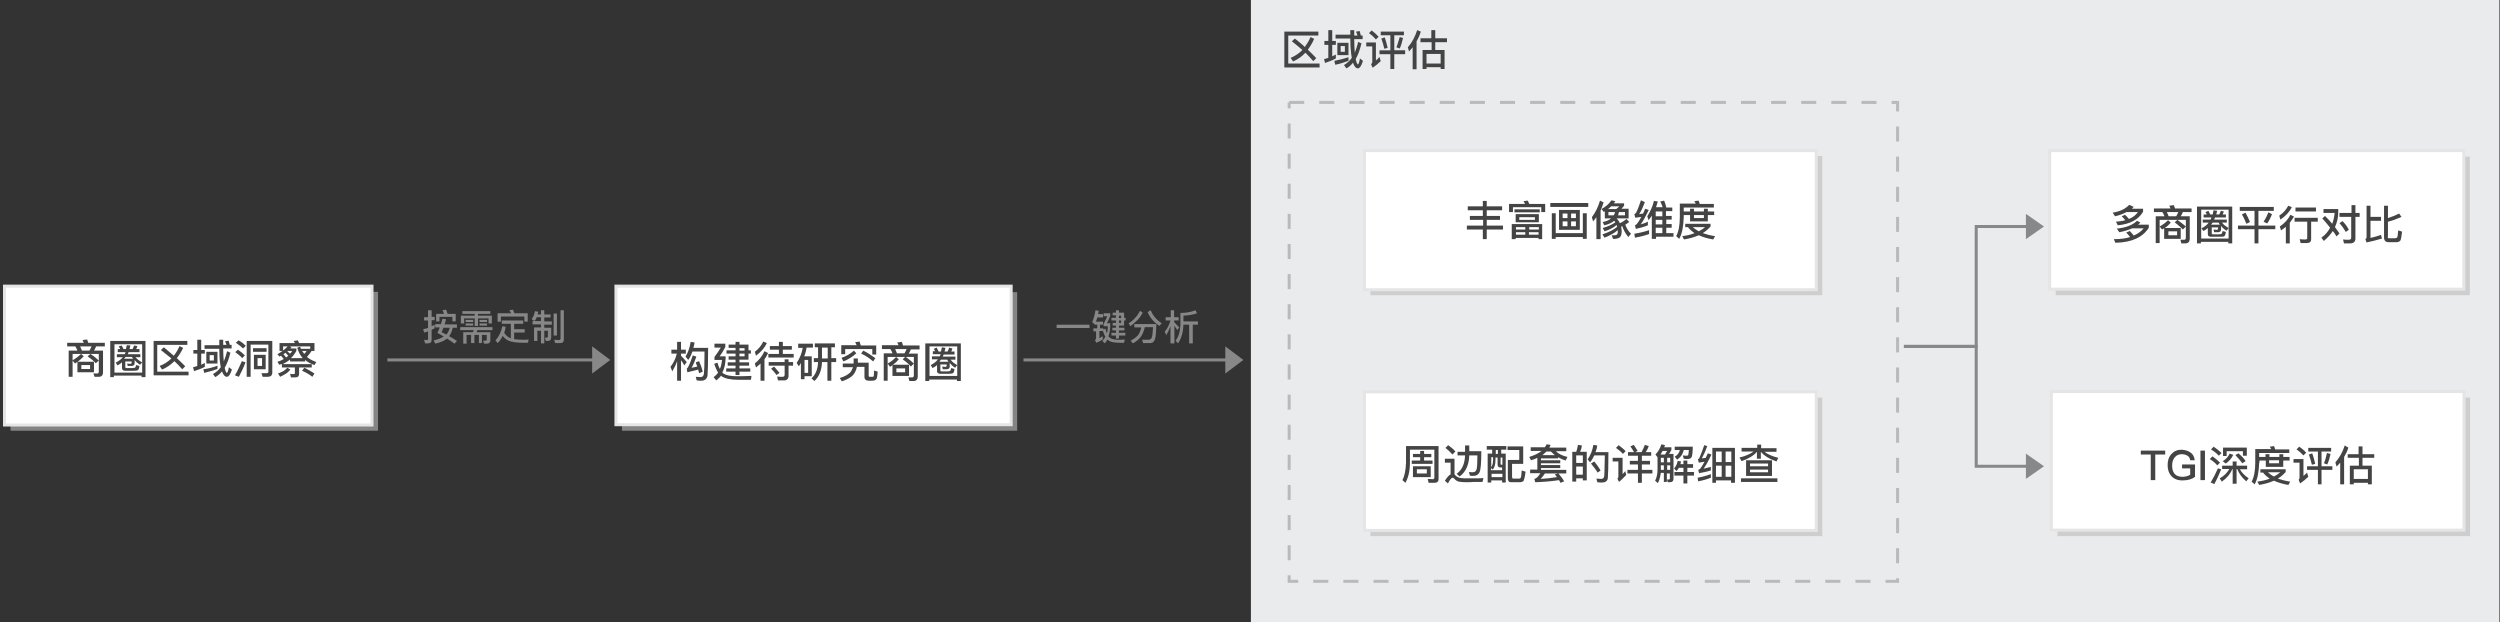 <?xml version="1.0" encoding="utf-8"?>
<!-- Generator: Adobe Illustrator 22.1.0, SVG Export Plug-In . SVG Version: 6.00 Build 0)  -->
<svg version="1.1" id="svgwrapper_svg" xmlns="http://www.w3.org/2000/svg" xmlns:xlink="http://www.w3.org/1999/xlink" x="0px"
	 y="0px" viewBox="0 0 830 206.6" style="enable-background:new 0 0 830 206.6;" xml:space="preserve">
<rect x="0" y="0" width="830" height="206.6" fill="#333333" stroke="none"/>
<style type="text/css">
	.st0{fill:#EAEBEC;}
	.st1{fill:#444444;}
	.st2{display:none;fill:none;stroke:#999999;}
	.st3{fill:none;stroke:#BABABA;stroke-dasharray:5;}
	.st4{fill:none;stroke:#888888;}
	.st5{fill:#888888;}
	.st6{fill:none;stroke:#FF0000;stroke-width:15;stroke-opacity:0;}
	.st7{opacity:0.6;fill:#BBBBBB;enable-background:new    ;}
	.st8{fill:#FFFFFF;stroke:#E5E5E5;}
	.st9{enable-background:new    ;}
	.st10{fill:#878787;}
	.st11{fill:#CEE3FF;fill-opacity:0;}
</style>
<rect x="415.3" y="-0.2" class="st0" width="414.5" height="206.8"/>
<g>
	<path class="st1" d="M437.7,10.5v1.3h-10v9.3h10.4v1.3h-11.7V10.5H437.7z M433.2,15.6c0.7-1,1.4-2.1,1.9-3.3l1.2,0.6
		c-0.6,1.4-1.3,2.5-2.1,3.6c1,0.9,1.9,1.9,2.8,2.8l-1,1c-0.8-0.9-1.6-1.8-2.6-2.8c-1.2,1.3-2.5,2.2-4.1,2.9l-0.8-1.2
		c1.5-0.6,2.8-1.5,3.9-2.6c-1.1-1-2.3-1.9-3.5-2.9l1-0.9C431,13.7,432.2,14.6,433.2,15.6z"/>
	<path class="st1" d="M441,13.6V10h1.3v3.6h1.2v1.3h-1.2v3.8c0.4-0.2,0.8-0.4,1.2-0.6v1.3c-1.1,0.6-2.3,1.1-3.6,1.5l-0.3-1.3
		c0.5-0.1,0.9-0.2,1.4-0.4v-4.3h-1.3v-1.3H441z M447.7,20.2c-1.4,0.5-2.8,1-4.4,1.3l-0.3-1.3c1.6-0.3,3.2-0.7,4.7-1.2V20.2z
		 M448.3,11.8c0-0.6,0-1.2,0-1.8h1.3c0,0.6,0,1.2,0,1.8h1.1c-0.2-0.5-0.3-0.9-0.5-1.3l1.2-0.2c0.1,0.4,0.3,0.9,0.4,1.5h0.6V13h-2.8
		c0,1.8,0.1,3.3,0.2,4.5c0.4-1.1,0.8-2.2,1.1-3.6l1.1,0.5c-0.5,2.1-1.1,3.8-1.9,5.2c0.2,1.1,0.5,1.7,0.7,1.8c0.2,0,0.5-0.7,0.7-2
		l1,0.8c-0.5,1.7-1.1,2.5-1.7,2.5c-0.5,0-0.9-0.4-1.3-1.1c-0.1-0.2-0.2-0.5-0.3-0.8c-0.6,0.8-1.4,1.5-2.2,1.9l-0.8-1.1
		c1-0.6,1.9-1.4,2.6-2.4c-0.1-0.4-0.1-0.8-0.2-1.2c-0.2-1.4-0.3-3.1-0.3-5.2h-4.9v-1.3H448.3z M447.7,14.2v4.1H444v-4.1H447.7z
		 M446.5,15.3h-1.4v1.9h1.4V15.3z"/>
	<path class="st1" d="M456.8,14.2v5.9c0.4-0.4,0.8-0.7,1.2-1.2l0.4,1.4c-0.8,0.8-1.8,1.6-2.7,2.2l-0.5-1.2c0.2-0.2,0.4-0.4,0.4-0.7
		v-5.2h-2v-1.3H456.8z M457.7,12.2l-0.9,0.9c-0.6-0.7-1.3-1.4-2.3-2.1l0.9-0.9C456.3,10.8,457.1,11.5,457.7,12.2z M466.1,10.5v1.2
		h-3.2v5h3.6V18h-3.6v4.9h-1.3V18H458v-1.3h3.6v-5h-3.2v-1.2H466.1z M460.7,15.9l-1.1,0.3c-0.3-1.2-0.6-2.4-1-3.4l1.1-0.4
		C460.1,13.4,460.4,14.6,460.7,15.9z M465.8,12.6c-0.3,1.3-0.6,2.5-1.1,3.5l-1.1-0.4c0.4-0.9,0.7-2.1,1.1-3.4L465.8,12.6z"/>
	<path class="st1" d="M471.7,10.5c-0.3,1.1-0.8,2.2-1.4,3.2v9.3H469v-7.3c-0.4,0.5-0.8,0.9-1.2,1.4l-0.4-1.4
		c1.4-1.6,2.4-3.5,3.1-5.7L471.7,10.5z M475.2,12.7V10h1.3v2.7h3.9v1.3h-3.9v2.6h3.1v6.3h-1.3v-0.6h-4.7v0.6h-1.3v-6.3h3v-2.6h-3.7
		v-1.3H475.2z M478.3,21.1v-3.2h-4.7v3.2H478.3z"/>
</g>
<path class="st2" d="M430,295L430,295"/>
<g id="bottomgroup" transform="translate(0,0)">
	<g id="DashRectGroup39" transform="translate(461.5,221)">
		<path class="st3" d="M-33.5-187h202v159h-202V-187"/>
	</g>
</g>
<g id="Link43" transform="translate(0,0)">
	<path class="st4" d="M632.1,115h24V75.2h21"/>
	<g transform="translate(0.5, 0)">
		<polygon class="st5" points="672.1,79.4 678.1,75.2 672.1,71 		"/>
	</g>
	<path class="st6" d="M632.1,115h24"/>
	<path class="st6" d="M656.1,115V75.2"/>
	<path class="st6" d="M656.1,75.2h21"/>
</g>
<g id="Link43_1_" transform="translate(0,0)">
	<path class="st4" d="M677.1,154.8h-21V115h-24"/>
	<g transform="translate(0.5, 0)">
		<polygon class="st5" points="672.1,159 678.1,154.8 672.1,150.6 		"/>
	</g>
	<path class="st6" d="M656.1,115h-24"/>
	<path class="st6" d="M656.1,154.8V115"/>
	<path class="st6" d="M677.1,154.8h-21"/>
</g>
<g id="Link45" transform="translate(0,0)">
	<path class="st4" d="M128.6,119.5h72.5"/>
	<g transform="translate(0.5, 0)">
		<polygon class="st5" points="196.1,124 202.1,119.5 196.1,115 		"/>
	</g>
	<path class="st6" d="M124.6,119.5"/>
	<path class="st6" d="M201,119.5"/>
</g>
<g id="Link45_1_" transform="translate(0,0)">
	<path class="st4" d="M339.8,119.5h71.5"/>
	<g transform="translate(0.5, 0)">
		<polygon class="st5" points="406.3,124 412.3,119.5 406.3,115 		"/>
	</g>
	<path class="st6" d="M339.8,119.5"/>
	<path class="st6" d="M339.7,119.5h71.5"/>
</g>
<g id="RectEndPoint3" transform="translate(13.002,277)">
	<g>
		<rect x="-9.5" y="-180.1" class="st7" width="122" height="46.1"/>
		<rect x="-11.5" y="-182" class="st8" width="122" height="46.1"/>
	</g>
	<g class="st9">
		<path class="st1" d="M11.9-156.3l-0.8-1v5.4H9.8v-8.7h2.9c-0.2-0.5-0.4-1-0.7-1.4H9.3v-1.2h5.5c-0.1-0.3-0.3-0.6-0.4-0.9l1.5-0.2
			c0.1,0.3,0.3,0.7,0.4,1.1h5.5v1.2h-2.9c-0.2,0.5-0.4,1-0.7,1.4h3v7.2c0,1-0.5,1.5-1.4,1.5h-1.4L18-153l1.3,0
			c0.3,0,0.5-0.2,0.5-0.7v-5.8h-8.7v2.1c1.1-0.6,2-1.3,2.8-2.1l0.9,0.8c-0.6,0.6-1.2,1.2-2,1.8h5.4v3.5h-5.5v-3.5
			C12.5-156.7,12.2-156.5,11.9-156.3z M16.7-160.6c0.3-0.5,0.5-0.9,0.7-1.4h-3.8c0.2,0.4,0.4,0.9,0.6,1.4H16.7z M16.9-155.8H14v1.3
			h2.9V-155.8z M19.8-157.3l-1,0.9c-0.6-0.7-1.6-1.5-2.7-2.3l0.9-0.8C18.1-158.8,19.1-158,19.8-157.3z"/>
		<path class="st1" d="M24.9-151.8h-1.3v-12h11.7v12h-1.3v-0.5h-9.2V-151.8z M26.9-161.1c-0.1-0.3-0.3-0.6-0.5-0.9l1-0.3
			c0.2,0.3,0.4,0.8,0.6,1.2h0.8c0.1-0.4,0.2-0.9,0.3-1.3l1.2,0.1c-0.1,0.4-0.2,0.8-0.3,1.2h1c0.2-0.4,0.4-0.8,0.5-1.2l1.1,0.2
			c-0.1,0.3-0.2,0.7-0.4,1h1.1v1h-3.6c-0.1,0.2-0.2,0.5-0.3,0.7h4.2v1h-1.6c0.5,0.6,1.2,1.2,2.2,1.7v-6h-9.2v9.4h9.2v-3.4l-0.7,0.8
			c-0.8-0.5-1.4-1-1.8-1.6v1.1c0,0.6-0.4,0.9-1.1,0.9c-0.4,0-0.8,0-1.2,0l-0.2-0.8c0.4,0,0.7,0.1,1,0.1c0.3,0,0.5-0.1,0.5-0.4v-0.4
			h-2.1v1.9c0,0.2,0.1,0.3,0.4,0.3h2c0.5,0,0.8-0.1,0.9-0.2c0.1-0.1,0.2-0.4,0.3-0.8l1.1,0.3c-0.1,0.8-0.3,1.2-0.5,1.4
			c-0.2,0.1-0.7,0.2-1.4,0.2h-2.8c-0.7,0-1.1-0.3-1.1-0.9v-1.9c-0.4,0.4-0.9,0.7-1.5,1l-0.6-0.9c1-0.5,1.8-1.1,2.4-1.8h-2v-1h2.6
			c0.1-0.2,0.2-0.4,0.3-0.7h-2.6v-1H26.9z M31.2-157.9c-0.2-0.2-0.3-0.4-0.4-0.6h-2.1c-0.2,0.2-0.3,0.4-0.5,0.6H31.2z"/>
		<path class="st1" d="M49.2-163.7v1.2h-10v8.9h10.4v1.2H38v-11.4H49.2z M44.7-158.9c0.7-0.9,1.4-2,1.9-3.2l1.2,0.6
			c-0.6,1.3-1.3,2.4-2.1,3.4c1,0.9,1.9,1.8,2.8,2.7l-1,1c-0.8-0.9-1.6-1.8-2.6-2.7c-1.2,1.2-2.5,2.1-4.1,2.8l-0.8-1.2
			c1.5-0.6,2.8-1.4,3.9-2.5c-1.1-0.9-2.3-1.8-3.5-2.8l1-0.9C42.5-160.7,43.7-159.8,44.7-158.9z"/>
		<path class="st1" d="M52.5-160.8v-3.4h1.3v3.4H55v1.2h-1.2v3.7c0.4-0.2,0.8-0.4,1.2-0.6v1.3c-1.1,0.6-2.3,1-3.6,1.4l-0.3-1.3
			c0.5-0.1,0.9-0.2,1.4-0.4v-4.1h-1.3v-1.2H52.5z M59.2-154.5c-1.4,0.5-2.8,0.9-4.4,1.3l-0.3-1.2c1.6-0.2,3.2-0.6,4.7-1.2V-154.5z
			 M59.8-162.5c0-0.6,0-1.1,0-1.7h1.3c0,0.6,0,1.2,0,1.7h1.1c-0.2-0.5-0.3-0.9-0.5-1.2l1.2-0.2c0.1,0.4,0.3,0.9,0.4,1.4h0.6v1.2
			h-2.8c0,1.7,0.1,3.2,0.2,4.3c0.4-1,0.8-2.2,1.1-3.4l1.1,0.5c-0.5,2-1.1,3.7-1.9,5c0.2,1.1,0.5,1.6,0.7,1.7c0.2,0,0.5-0.7,0.7-1.9
			l1,0.8c-0.5,1.6-1.1,2.4-1.7,2.4c-0.5,0-0.9-0.4-1.3-1.1c-0.1-0.2-0.2-0.5-0.3-0.7c-0.6,0.8-1.4,1.4-2.2,1.9l-0.8-1
			c1-0.6,1.9-1.3,2.6-2.3c-0.1-0.4-0.1-0.7-0.2-1.1c-0.2-1.3-0.3-3-0.3-5h-4.9v-1.2H59.8z M59.2-160.2v3.9h-3.7v-3.9H59.2z
			 M58-159.1h-1.4v1.8H58V-159.1z"/>
		<path class="st1" d="M68.3-159l-0.9,0.9c-0.5-0.6-1.3-1.3-2.3-2l0.9-0.8C66.9-160.3,67.7-159.6,68.3-159z M68.5-156.7
			c-0.6,1.7-1.4,3.3-2.2,4.8l-1.3-0.5c0.9-1.5,1.6-3.1,2.3-4.7L68.5-156.7z M68.6-162.2l-0.9,0.9c-0.6-0.6-1.4-1.2-2.4-1.9l0.9-0.8
			C67.2-163.5,68-162.8,68.6-162.2z M74.2-151.9l-0.4-1.2l1.6,0c0.5,0,0.7-0.2,0.7-0.5v-9h-5.9v10.7h-1.3v-11.9h8.5v10.5
			c0,0.9-0.5,1.4-1.6,1.4H74.2z M75.5-161.4v1.2H71v-1.2H75.5z M75.2-159.2v4.8h-3.9v-4.8H75.2z M74-158.1h-1.5v2.6H74V-158.1z"/>
		<path class="st1" d="M79.7-155.9l-0.6-1c0.8-0.2,1.4-0.5,2.1-0.9c-0.3-0.3-0.5-0.7-0.9-1.1c-0.2,0.1-0.3,0.2-0.5,0.3l-0.7-0.8
			c1.3-0.7,2.5-1.6,3.5-2.7l1.2,0.3c-0.1,0.2-0.3,0.3-0.4,0.5h2v0.8c-0.5,0.9-1.1,1.7-1.8,2.4h3.9c-0.9-1-1.5-2.2-1.8-3.5l1-0.3
			c0,0.2,0.1,0.4,0.2,0.7h3.1v-0.8h-9v1.5h-1.2v-2.6h5.1c-0.1-0.3-0.3-0.5-0.4-0.7l1.4-0.2c0.1,0.3,0.3,0.6,0.4,0.9h5.1v2.6h-1v0.1
			c-0.5,0.7-1,1.4-1.5,1.9c0.8,0.7,1.8,1.2,3.1,1.7l-0.6,1c-1.2-0.4-2.3-1-3.1-1.7v0.5h-5v-0.6c-0.8,0.6-1.6,1.1-2.5,1.5h9.7v1.1
			h-4.2v2.1c0,0.8-0.4,1.2-1.3,1.2h-1.4l-0.3-1.2c0.4,0.1,0.8,0.1,1.2,0.1c0.3,0,0.4-0.1,0.4-0.4v-1.8h-4.3v-1.1
			C80.2-156.1,80-156,79.7-155.9z M83.4-154.3c-0.4,0.5-0.9,1-1.4,1.3c-0.5,0.3-1.1,0.7-2,1.1l-0.7-1.1c0.6-0.2,1.2-0.5,1.8-0.8
			c0.4-0.3,0.9-0.7,1.3-1.1L83.4-154.3z M81.1-159.4c0.3,0.4,0.6,0.7,0.9,1.1c0.2-0.2,0.5-0.4,0.7-0.6c-0.3-0.3-0.6-0.6-0.9-1
			C81.5-159.7,81.3-159.5,81.1-159.4z M84-160.5h-1.5l-0.1,0.1c0.3,0.3,0.6,0.6,0.9,0.8C83.6-159.8,83.8-160.2,84-160.5z M91.4-153
			l-0.7,1.1c-1.1-0.9-2.3-1.5-3.4-2l0.7-1C89.2-154.4,90.3-153.7,91.4-153z M88-159.5c0.3-0.3,0.6-0.6,0.8-1h-1.5
			C87.6-160.1,87.8-159.8,88-159.5z"/>
	</g>
</g>
<g id="RectEndPoint7" transform="translate(472,228)">
	<rect x="-17" y="-176.2" class="st7" width="150" height="46.2"/>
	<rect x="-19" y="-178" class="st8" width="150" height="46.2"/>
	<g class="st9">
		<path class="st1" d="M20.3-156.3v-1.9h-5v-1.3h5v-1.8h1.3v1.8h5.1v1.3h-5.1v1.9h4.4v1.3h-4.4v1.9h5.4v1.3h-5.4v3.2h-1.3v-3.2H15
			v-1.3h5.4v-1.9H16v-1.3H20.3z"/>
		<path class="st1" d="M41-157.6h-1.3v-1.6h-9.4v1.6H29v-2.7h5.3c-0.1-0.3-0.3-0.6-0.5-0.9l1.4-0.2c0.2,0.3,0.3,0.7,0.5,1.1H41
			V-157.6z M40.1-148.6h-1.3v-0.4h-7.6v0.4h-1.3v-5h10.1V-148.6z M39.2-158.5v1h-8.4v-1H39.2z M38.9-156.9v2.7h-7.7v-2.7H38.9z
			 M34.4-151.8v-0.8h-3.1v0.8H34.4z M34.4-150.1v-0.8h-3.1v0.8H34.4z M37.6-155.9h-5.2v0.9h5.2V-155.9z M35.7-151.8h3.2v-0.8h-3.2
			V-151.8z M38.8-150.1v-0.8h-3.2v0.8H38.8z"/>
		<path class="st1" d="M55.3-160.6v1.3H42.7v-1.3H55.3z M54.8-157.2v8.5h-1.3v-0.6h-9v0.6h-1.3v-8.5h1.3v6.6h9v-6.6H54.8z
			 M52.5-158.3v6.6h-6.9v-6.6H52.5z M46.8-157.1v1.5h1.6v-1.5H46.8z M46.8-152.9h1.6v-1.6h-1.6V-152.9z M51.2-157.1h-1.6v1.5h1.6
			V-157.1z M51.2-152.9v-1.6h-1.6v1.6H51.2z"/>
		<path class="st1" d="M56.9-154.5l-0.4-1.4c1.2-1.6,2.1-3.4,2.7-5.5l1.2,0.6c-0.3,0.9-0.6,1.8-1,2.7v9.5H58v-7.3
			C57.7-155.4,57.3-155,56.9-154.5z M60.5-157.6l-0.8-1c1.3-0.7,2.4-1.6,3.3-2.9l1.3,0.3l-0.5,0.7h3.4v0.8c-0.3,0.4-0.6,0.7-0.9,1
			h2.4v3.2h-4c0.5,0.5,0.9,1.1,1.1,1.6c0.9-0.4,1.6-0.9,2.2-1.4l0.9,1c-0.4,0.3-0.8,0.6-1.3,0.9c0.4,1.1,1,2.2,1.9,3l-0.9,1.1
			c-0.9-1.1-1.6-2.3-2-3.6l-0.4,0.2c0.1,0.4,0.2,0.9,0.2,1.4c0,1-0.2,1.6-0.5,2c-0.3,0.3-0.8,0.5-1.6,0.6c-0.3,0-0.5,0-0.8,0
			l-0.4-1.2c0.4,0,0.8,0,1.1,0c0.3,0,0.5-0.1,0.7-0.3c0.2-0.2,0.2-0.6,0.2-1.2c0-0.1,0-0.1,0-0.2c-1.1,1-2.6,1.8-4.4,2.5l-0.7-1.1
			c2.1-0.7,3.8-1.5,4.9-2.5c-0.1-0.2-0.1-0.4-0.2-0.6c-1,0.9-2.4,1.6-4,2.1l-0.6-1.1c1.8-0.5,3.2-1.2,4.2-1.9
			c-0.1-0.2-0.3-0.4-0.4-0.5c-0.8,0.7-1.9,1.2-3.3,1.5l-0.5-1.1c1.2-0.2,2.1-0.6,2.8-1.2h-2.1v-2.4
			C60.6-157.7,60.6-157.7,60.5-157.6z M65.6-159.5h-2.7c-0.3,0.3-0.6,0.6-1,0.9h2.7C65-158.9,65.3-159.2,65.6-159.5z M64.2-157.6H62
			v1.1h1.7C64-156.8,64.1-157.2,64.2-157.6z M67.4-157.6h-1.9c-0.1,0.4-0.2,0.8-0.3,1.1h2.3V-157.6z"/>
		<path class="st1" d="M74.1-160.9c-0.6,1.6-1.2,3-1.9,4c0.4-0.1,0.9-0.1,1.3-0.2c0.2-0.5,0.5-1,0.7-1.6l1.2,0.4
			c-1.1,2.2-1.9,3.8-2.7,4.8c0.8-0.2,1.6-0.5,2.4-0.9v1.2c-1.4,0.6-2.7,0.9-4,1.2l-0.3-1.2c0.2-0.1,0.4-0.2,0.6-0.4
			c0.4-0.5,0.9-1.2,1.5-2.4c-0.6,0.1-1.3,0.2-2,0.3l-0.3-1.2c0.2-0.1,0.4-0.2,0.6-0.5c0.6-1.2,1.1-2.6,1.6-4.1L74.1-160.9z
			 M75.5-150.3c-1.4,0.5-2.9,0.9-4.7,1.2l-0.2-1.3c1.9-0.3,3.5-0.7,4.9-1.2V-150.3z M77.7-148.7h-1.3v-7.7c-0.3,0.5-0.7,1-1.1,1.5
			l-0.4-1.3c1-1.6,1.8-3.3,2.2-5.1l1.3,0.2c-0.2,0.7-0.4,1.3-0.6,1.9h2.2c-0.2-0.7-0.5-1.3-0.8-1.9l1.3-0.3c0.3,0.8,0.6,1.6,0.7,2.3
			h2v1.2h-2.1v1.6H83v1.2h-1.8v1.5H83v1.2h-1.8v1.8h2.4v1.2h-5.8V-148.7z M77.7-157.8v1.6h2.2v-1.6H77.7z M77.7-153.5h2.2v-1.5h-2.2
			V-153.5z M77.7-150.6h2.2v-1.8h-2.2V-150.6z"/>
		<path class="st1" d="M87-155.9c-0.1,3-0.5,5.4-1.5,7.2l-1-0.9c0.8-1.5,1.2-3.6,1.2-6.3v-4.5H91c-0.2-0.3-0.3-0.6-0.5-0.8l1.4-0.2
			c0.2,0.3,0.3,0.7,0.4,1.1h4.7v1.2H87v1.3h2.1v-0.9h1.3v0.9h3.3v-0.9H95v0.9h2.1v1.2H95v2.1h-5.9v-2.1H87V-155.9z M95.9-153.8v1
			c-0.7,0.8-1.6,1.6-2.6,2.2c1.2,0.4,2.6,0.8,4.1,1l-0.6,1.1c-1.9-0.3-3.5-0.8-4.8-1.4c-1.4,0.6-3,1.1-4.9,1.4l-0.6-1.1
			c1.6-0.2,2.9-0.5,4.1-1c-0.9-0.6-1.6-1.2-2.2-2h-0.9v-1.1H95.9z M92-151.2c0.8-0.4,1.5-0.9,2.1-1.4H90
			C90.5-152.1,91.2-151.7,92-151.2z M90.4-155.6h3.3v-1h-3.3V-155.6z"/>
	</g>
</g>
<g id="RectEndPoint8" transform="translate(473,310.5)">
	<rect x="-18" y="-178.5" class="st7" width="150" height="46"/>
	<rect x="-20" y="-180.4" class="st8" width="150" height="46"/>
	<g class="st9">
		<path class="st1" d="M4.6-151.4c0,0.8-0.5,1.2-1.4,1.2H1.3L1-151.5c0.6,0,1.2,0.1,1.7,0.1c0.3,0,0.5-0.2,0.5-0.5v-9.3h-8.1v4.2
			c0,2.8-0.5,5-1.5,6.8l-1-0.9c0.8-1.5,1.1-3.4,1.2-5.8v-5.5H4.6V-151.4z M-0.2-160.8v1h2.4v1.1h-2.4v1.1h2.8v1.1h-6.9v-1.1h2.8
			v-1.1h-2.4v-1.1h2.4v-1H-0.2z M2-155.7v3.6h-5.9v-3.6H2z M0.7-154.7h-3.3v1.4h3.3V-154.7z"/>
		<path class="st1" d="M13.6-150.4c-1,0-1.7-0.1-2.3-0.2c-0.6-0.2-1.1-0.5-1.5-1c-0.2-0.2-0.4-0.3-0.6-0.3c-0.3,0-0.8,0.6-1.5,1.9
			l-1-0.9c0.7-1.1,1.4-1.9,1.9-2.1v-3.9H6.7v-1.3h3.2v5.2c0.1,0.1,0.2,0.1,0.2,0.2c0.3,0.4,0.7,0.6,1.1,0.8c0.4,0.2,1.1,0.3,1.9,0.3
			c0.8,0,1.8,0,3,0c0.6,0,1.3,0,1.9,0c0.7,0,1.2-0.1,1.5-0.1l-0.3,1.3h-3C15.4-150.4,14.6-150.4,13.6-150.4z M10.2-160.6l-1,1
			c-0.6-0.7-1.3-1.4-2.3-2.2l0.9-0.9C8.8-162,9.6-161.3,10.2-160.6z M14.8-162.8v2.1h4c0,3.9-0.2,6.2-0.6,7
			c-0.4,0.8-1.1,1.2-2.1,1.2c-0.3,0-0.7,0-1.1-0.1l-0.3-1.2c0.4,0,0.8,0.1,1.1,0.1c0.8,0,1.2-0.3,1.4-0.9c0.2-0.6,0.3-2.2,0.3-4.7
			h-2.7c-0.1,3.2-1.2,5.5-3.2,7l-1-0.9c1.8-1.3,2.7-3.3,2.8-6.1h-2.5v-1.2h2.5v-2.1H14.8z"/>
		<path class="st1" d="M27.1-162.4v1.2h-1.7v1.3h1.5v9.6h-1.2v-0.7h-3.6v0.7h-1.2v-9.6h1.5v-1.3h-1.8v-1.2H27.1z M22.1-154.4h3.6
			v-0.9h-0.5c-0.7,0-1-0.3-1-1v-2.3h-0.7v0.8c0,1.5-0.3,2.5-0.9,3.2l-0.6-0.5V-154.4z M22.1-158.6v3.2c0.4-0.6,0.6-1.4,0.6-2.5v-0.8
			H22.1z M25.8-152.1v-1.1h-3.6v1.1H25.8z M24.3-159.8v-1.3h-0.7v1.3H24.3z M25.8-158.6h-0.6v2.1c0,0.2,0.1,0.3,0.3,0.3h0.3V-158.6z
			 M32.9-151c-0.2,0.4-0.7,0.6-1.4,0.6h-2.9c-0.7,0-1-0.5-1-1.4v-6h3.8v-3.3h-3.9v-1.2h5.2v5.8h-3.7v4.2c0,0.4,0.1,0.7,0.3,0.7h2.1
			c0.3,0,0.5-0.2,0.6-0.6s0.1-1.1,0.2-2.1l1.3,0.4C33.3-152.4,33.1-151.5,32.9-151z"/>
		<path class="st1" d="M47.4-158.8l-0.6,1.2c-1-0.3-1.8-0.7-2.5-1.1v0.4h-5.7v0.6H45v1h-6.4v0.6H45v1h-6.4v0.6H47v1.2h-2.6
			c0.7,0.8,1.4,1.7,1.9,2.6l-1.2,0.5c-0.2-0.3-0.3-0.6-0.5-0.9c-2.5,0.4-5.2,0.6-7.9,0.7l-0.3-1.1c0.6-0.1,1.3-0.7,2-1.9h-3.4v-1.2
			h2.4v-3.9c-0.6,0.3-1.3,0.6-2.1,0.8l-0.6-1.1c1.7-0.5,3.1-1.2,4.1-2h-3.6v-1.2h4.7c0.2-0.3,0.4-0.7,0.6-1l1.3,0.2
			c-0.1,0.3-0.3,0.6-0.4,0.9h5.6v1.2h-3.4C44.4-159.8,45.7-159.2,47.4-158.8z M43.2-153l1-0.3h-4.3c-0.5,0.7-0.9,1.3-1.4,1.8
			c1.8-0.1,3.6-0.3,5.4-0.6C43.7-152.4,43.5-152.7,43.2-153z M41.9-160.6h-1.5c-0.4,0.4-0.8,0.8-1.3,1.2h4.1
			C42.7-159.8,42.3-160.2,41.9-160.6z"/>
		<path class="st1" d="M53.8-151h-1.3v-0.7h-2.2v1.1H49v-9.9h1.3c0.3-0.7,0.4-1.5,0.6-2.3l1.3,0.2c-0.1,0.8-0.3,1.5-0.6,2.1h2.2
			V-151z M52.5-156.8v-2.5h-2.2v2.5H52.5z M52.5-152.9v-2.7h-2.2v2.7H52.5z M60.8-151.8c-0.1,1-0.8,1.5-2,1.5c-0.3,0-0.8,0-1.5-0.1
			l-0.3-1.2c0.6,0,1.1,0.1,1.6,0.1c0.6,0,0.9-0.3,1-0.9c0.1-0.7,0.1-3,0.2-6.9h-3.5c-0.4,0.8-0.8,1.6-1.4,2.3l-0.8-1
			c0.9-1.3,1.6-2.9,1.9-4.8l1.3,0.2c-0.1,0.8-0.3,1.5-0.6,2.2H61C61-155.8,60.9-152.9,60.8-151.8z M58.4-154.3l-1,0.7
			c-0.5-0.9-1.3-1.9-2.2-3l1.1-0.7C57.2-156.2,57.9-155.2,58.4-154.3z"/>
		<path class="st1" d="M65.7-158.7v5.6c0.3-0.3,0.6-0.6,0.9-1l0.3,1.3c-0.8,0.8-1.5,1.6-2.4,2.3l-0.5-1.1c0.2-0.2,0.3-0.5,0.3-0.7
			v-5h-1.9v-1.2H65.7z M66.7-160.7l-0.9,0.9c-0.5-0.6-1.3-1.3-2.3-2l0.9-0.9C65.3-162,66.1-161.4,66.7-160.7z M67.5-159.2v-1.2h2
			c-0.4-0.7-0.8-1.3-1.2-1.9l1.1-0.5c0.4,0.6,0.9,1.3,1.3,2l-0.8,0.4h2.1c0.4-0.8,0.8-1.6,1.1-2.4l1.3,0.4c-0.3,0.8-0.6,1.4-1,2h1.8
			v1.2h-3.1v1.7h2.7v1.2h-2.7v1.8h3.5v1.2h-3.5v3.1h-1.3v-3.1h-3.5v-1.2h3.5v-1.8h-2.7v-1.2h2.7v-1.7H67.5z"/>
		<path class="st1" d="M77.4-150.1l-0.9-0.8c0.5-1,0.8-2.2,0.8-3.7v-4.1l-0.7-0.9c0.8-0.8,1.5-1.9,2-3.4l1.2,0.3
			c-0.1,0.2-0.2,0.5-0.3,0.7h2.4v0.9c-0.3,0.5-0.5,1-0.8,1.3h1.5v8.3c0,0.7-0.4,1.1-1.2,1.1h-0.7l-0.3-1v0.9h-1v-3h-1
			C78.2-152.1,77.9-151,77.4-150.1z M80.5-160.8H79c-0.2,0.4-0.5,0.8-0.7,1.2h1.5C80-160,80.2-160.4,80.5-160.8z M78.4-158.5v1.5h1
			v-1.5H78.4z M78.4-154.5h1v-1.5h-1V-154.5z M81.5-158.5h-1v1.5h1V-158.5z M81.5-156h-1v1.5h1V-156z M81-151.3
			c0.3,0,0.4-0.2,0.4-0.4v-1.6h-1v2C80.7-151.3,80.9-151.3,81-151.3z M83.6-154.1l-0.8-0.9c0.6-0.6,1-1.5,1.2-2.5l1.1,0.2
			c-0.1,0.3-0.1,0.6-0.2,0.9h1v-1.2h1.3v1.2h1.9v1.2h-1.9v1.4h2.2v1.2h-2.2v2.6h-1.3v-2.6h-3v-1.2h3v-1.4h-1.5
			C84.2-154.8,83.9-154.5,83.6-154.1z M83-161v-1.2h6c0,1.9-0.2,3.1-0.4,3.5c-0.3,0.4-0.7,0.6-1.4,0.6c-0.3,0-0.7,0-1.2-0.1
			l-0.3-1.1c0.5,0,0.9,0.1,1.2,0.1c0.3,0,0.6-0.1,0.6-0.3c0.1-0.2,0.1-0.7,0.2-1.6H86c-0.1,0.6-0.4,1.1-0.6,1.6
			c-0.4,0.6-0.9,1.1-1.6,1.6l-0.8-1c0.6-0.3,1-0.7,1.3-1.2c0.2-0.3,0.3-0.6,0.4-1H83z"/>
		<path class="st1" d="M93.8-162.4c-0.6,1.7-1.2,3-1.8,4.1c0.4-0.1,0.9-0.1,1.3-0.2c0.2-0.5,0.5-1,0.7-1.5l1.2,0.4
			c-1,2.2-1.9,3.7-2.6,4.7c0.8-0.2,1.6-0.4,2.4-0.6v1.2c-1.4,0.4-2.7,0.7-3.9,0.9l-0.3-1.1c0.2-0.1,0.4-0.2,0.6-0.3
			c0.4-0.5,0.9-1.3,1.5-2.4l-1.9,0.3l-0.3-1.1c0.2-0.1,0.4-0.2,0.5-0.5c0.6-1.3,1.1-2.7,1.6-4.2L93.8-162.4z M95-151.9
			c-1.2,0.5-2.6,0.9-4.2,1.2l-0.2-1.2c1.7-0.3,3.1-0.7,4.4-1.2V-151.9z M96.7-151v0.8h-1.2v-11.6h7.5v11.6h-1.3v-0.8H96.7z
			 M96.7-160.6v3.5h1.9v-3.5H96.7z M96.7-155.9v3.7h1.9v-3.7H96.7z M101.8-157.1v-3.5h-1.9v3.5H101.8z M101.8-152.2v-3.7h-1.9v3.7
			H101.8z"/>
		<path class="st1" d="M110.4-161.7v-1.2h1.3v1.2h5.1v1.2h-4c1,0.8,2.6,1.5,4.6,2l-0.6,1.2c-2.4-0.8-4.1-1.9-5.2-3.2v2.3h-1.3v-2.3
			c-1.1,1.3-2.8,2.3-5.1,3.1l-0.7-1.2c2.1-0.5,3.6-1.2,4.7-2h-4v-1.2H110.4z M117.1-151.7v1.2h-12.1v-1.2H117.1z M115.3-157.7v5.2
			h-8.6v-5.2H115.3z M114-155.7v-0.9h-6v0.9H114z M114-154.6h-6v0.9h6V-154.6z"/>
	</g>
</g>
<g id="RectEndPoint10" transform="translate(667,231)">
	<rect x="15.5" y="-179" class="st7" width="137.5" height="46"/>
	<rect x="13.5" y="-181" class="st8" width="137.5" height="46"/>
	<g class="st9">
		<path class="st1" d="M41.4-162.3c-0.2,0.2-0.4,0.4-0.6,0.6h3.7v1c-1.5,2.6-4.3,4.1-8.4,4.5l-0.6-1.2c1.2-0.1,2.2-0.2,3.1-0.5
			c-0.4-0.5-0.8-0.9-1.2-1.3l1.1-0.5c0.5,0.4,0.9,0.9,1.3,1.4c1.3-0.5,2.3-1.3,3-2.3h-3.8c-1.1,0.6-2.4,1.1-3.8,1.4l-0.8-1.2
			c2.5-0.4,4.3-1.3,5.5-2.6L41.4-162.3z M41.4-152.8c1.4-0.6,2.5-1.4,3.3-2.4h-3.8c-1.2,0.5-2.6,1-4.3,1.3l-0.8-1.2
			c3-0.3,5.3-1.2,6.7-2.6l1.1,0.6c-0.3,0.3-0.5,0.5-0.8,0.7h3.6v1c-2,3.2-5.7,4.9-11.1,5l-0.5-1.2c2.1,0,3.9-0.2,5.4-0.7
			c-0.4-0.5-0.9-1.1-1.3-1.5l1.2-0.5C40.5-153.9,41-153.3,41.4-152.8z"/>
		<path class="st1" d="M50.8-154.8l-0.8-1v5.5h-1.3v-8.9h2.9c-0.2-0.5-0.4-1-0.7-1.4h-2.8v-1.2h5.5c-0.1-0.3-0.3-0.6-0.4-0.9
			l1.5-0.2c0.1,0.3,0.3,0.7,0.4,1.1h5.5v1.2h-2.9c-0.2,0.5-0.4,1-0.7,1.4h3v7.4c0,1-0.5,1.6-1.4,1.6h-1.4l-0.3-1.2l1.3,0
			c0.3,0,0.5-0.2,0.5-0.7v-5.9H50v2.2c1.1-0.6,2-1.3,2.8-2.1l0.9,0.8c-0.6,0.7-1.2,1.3-2,1.8h5.3v3.6h-5.5v-3.5
			C51.4-155.1,51.1-155,50.8-154.8z M55.5-159.2c0.3-0.5,0.5-0.9,0.7-1.4h-3.8c0.2,0.4,0.4,0.9,0.6,1.4H55.5z M55.8-154.2h-2.9v1.3
			h2.9V-154.2z M58.7-155.8l-1,1c-0.6-0.7-1.6-1.5-2.7-2.4l0.9-0.8C56.9-157.3,57.9-156.5,58.7-155.8z"/>
		<path class="st1" d="M63.7-150.2h-1.3v-12.2h11.7v12.2h-1.3v-0.5h-9.1V-150.2z M65.7-159.7c-0.1-0.3-0.3-0.6-0.5-0.9l1-0.4
			c0.2,0.4,0.4,0.8,0.6,1.2h0.8c0.1-0.4,0.2-0.9,0.3-1.4l1.2,0.2c-0.1,0.4-0.2,0.8-0.3,1.2h1c0.2-0.4,0.4-0.8,0.5-1.2l1,0.2
			c-0.1,0.3-0.2,0.7-0.4,1H72v1h-3.6c-0.1,0.2-0.2,0.5-0.3,0.7h4.2v1h-1.6c0.5,0.7,1.2,1.2,2.2,1.8v-6.1h-9.1v9.6h9.1v-3.5l-0.7,0.9
			c-0.8-0.5-1.4-1-1.8-1.6v1.2c0,0.6-0.4,0.9-1.1,0.9c-0.4,0-0.8,0-1.2,0l-0.2-0.9c0.4,0,0.7,0.1,1,0.1c0.3,0,0.5-0.1,0.5-0.4v-0.4
			h-2.1v2c0,0.2,0.1,0.3,0.4,0.3h2c0.5,0,0.8-0.1,0.9-0.2c0.1-0.2,0.2-0.4,0.3-0.9l1.1,0.3c-0.1,0.8-0.3,1.2-0.5,1.4
			c-0.2,0.2-0.7,0.2-1.4,0.2H67c-0.7,0-1-0.3-1-0.9v-2c-0.4,0.4-0.9,0.7-1.5,1l-0.6-0.9c1-0.5,1.8-1.1,2.4-1.9h-2v-1h2.6
			c0.1-0.2,0.2-0.5,0.3-0.7h-2.6v-1H65.7z M70-156.4c-0.2-0.2-0.3-0.4-0.4-0.7h-2c-0.2,0.2-0.3,0.4-0.5,0.7H70z"/>
		<path class="st1" d="M87.9-162.3v1.3h-5.1v4.9h5.6v1.2h-5.6v4.7h-1.3v-4.7H76v-1.2h5.5v-4.9h-4.9v-1.3H87.9z M80-157.3l-1.2,0.6
			c-0.5-1.2-0.9-2.2-1.5-3.1l1.2-0.6C79-159.5,79.5-158.5,80-157.3z M87.3-159.9c-0.4,1.1-0.9,2.1-1.6,3.1l-1.2-0.6
			c0.7-1,1.2-2.1,1.6-3.1L87.3-159.9z"/>
		<path class="st1" d="M93.9-162.2c-0.8,1.5-2,2.9-3.8,4.1l-0.4-1.3c1.4-0.9,2.3-2,3-3.3L93.9-162.2z M94.6-159.1
			c-0.4,0.7-0.9,1.4-1.4,2.1v6.8h-1.3v-5.5c-0.5,0.4-1,0.8-1.6,1.2l-0.4-1.3c1.6-1.1,2.8-2.4,3.5-3.9L94.6-159.1z M102.5-158.7v1.3
			h-2.2v5.8c0,0.9-0.5,1.3-1.5,1.3h-2l-0.3-1.3c0.6,0.1,1.3,0.1,1.9,0.1c0.4,0,0.6-0.2,0.6-0.4v-5.5h-4.2v-1.3H102.5z M101.9-162.1
			v1.3h-6.8v-1.3H101.9z"/>
		<path class="st1" d="M107.3-156.7c0.4-1.1,0.7-2.3,0.8-3.6h-3.7v-1.3h4.9v1c0,1.8-0.4,3.5-1.1,5c0.5,0.7,1,1.4,1.5,2.1l-1,1
			c-0.3-0.6-0.7-1.2-1.2-1.8c-0.8,1.2-1.8,2.3-3,3.3l-0.8-1.1c1.3-0.9,2.2-2,2.9-3.3c-0.8-1-1.6-2-2.6-3.1l0.9-0.8
			C105.8-158.4,106.6-157.6,107.3-156.7z M112.8-154.7l-1,0.7c-0.5-0.9-1.2-1.9-2.1-2.9l1-0.7C111.7-156.6,112.4-155.6,112.8-154.7z
			 M113.7-160.3v-2.6h1.3v2.6h1.4v1.3h-1.4v7.2c0,1-0.6,1.6-1.7,1.6h-2.1l-0.3-1.3c0.7,0.1,1.3,0.1,1.9,0.1c0.5,0,0.8-0.2,0.8-0.7
			v-6.9h-3.9v-1.3H113.7z"/>
		<path class="st1" d="M118.3-151.6c0.3-0.2,0.4-0.4,0.4-0.8v-10.3h1.3v3.7h3.5v1.3H120v5.7c1.2-0.3,2.3-0.6,3.5-1l0.3,1.2
			c-1.6,0.5-3.3,0.9-5.1,1.3L118.3-151.6z M125.7-152.4c0,0.4,0.2,0.5,0.5,0.5h2c0.2,0,0.4-0.1,0.6-0.2c0.2-0.2,0.3-1,0.4-2.4
			l1.3,0.4c-0.2,1.7-0.4,2.7-0.6,3c-0.3,0.3-0.7,0.5-1.2,0.5h-2.7c-1,0-1.5-0.5-1.5-1.6v-10.5h1.3v4.1c1.3-0.4,2.5-0.9,3.7-1.5
			l0.8,1.1c-1.6,0.7-3.1,1.3-4.5,1.6V-152.4z"/>
	</g>
</g>
<g id="RectEndPoint32" transform="translate(227,277)">
	<g>
		<rect x="-20.5" y="-180" class="st7" width="131.2" height="46"/>
		<rect x="-22.5" y="-182" class="st8" width="131.2" height="46"/>
	</g>
	<g class="st9">
		<path class="st1" d="M-0.9-150.6h-1.3v-6.5c-0.4,1.2-1,2.4-1.6,3.4l-0.6-1.5c1-1.3,1.7-2.7,2.1-4.4h-1.8v-1.3h1.9v-2.6h1.3v2.6
			h1.6v1.3h-1.6v0.7c0.6,0.6,1.2,1.3,1.9,2.1l-0.8,1.1c-0.4-0.7-0.8-1.3-1.1-1.7V-150.6z M3.6-163.3c-0.1,0.6-0.2,1.2-0.4,1.8h4.9
			c0,4.9-0.1,8-0.2,9.2c-0.2,1.1-0.9,1.7-2.1,1.7c-0.3,0-0.8,0-1.5-0.1l-0.3-1.2c0.6,0,1.2,0.1,1.6,0.1c0.6,0,1-0.4,1.1-1.1
			c0.1-0.7,0.2-3.2,0.2-7.4h-4c-0.4,1.1-0.8,2-1.4,2.8l-0.9-1.1c0.8-1.3,1.4-3,1.7-4.9L3.6-163.3z M1-154.6c0.4-0.2,1.1-1.7,2-4.4
			l1.2,0.4c-0.6,1.7-1.1,2.9-1.6,3.7c0.7-0.1,1.3-0.3,1.9-0.4c-0.2-0.5-0.4-1-0.5-1.4l1.1-0.4c0.5,1.1,0.9,2.2,1.2,3.5l-1.2,0.5
			c-0.1-0.4-0.2-0.8-0.3-1.2c-1.1,0.3-2.3,0.6-3.6,0.9L1-154.6z"/>
		<path class="st1" d="M22.5-152.2l-0.2,1.3h-4.1c-2.6,0-4.4-0.4-5.5-1.1c-0.1-0.1-0.3-0.2-0.3-0.3c-0.4,0.6-1,1.1-1.6,1.6l-0.9-1.1
			c0.6-0.4,1.1-0.9,1.5-1.5c-0.5-0.8-0.9-1.8-1.3-2.9l1.1-0.4c0.2,0.8,0.5,1.6,0.8,2.1c0.4-0.9,0.6-1.9,0.7-3h-2.5v-1
			c0.8-1,1.4-2,2.1-3.1h-2.1v-1.3h3.6v1.1c-0.6,1.2-1.2,2.2-1.9,3.1h2v0.8c-0.1,1.8-0.4,3.3-1.1,4.6c0.2,0.2,0.4,0.3,0.5,0.4
			c0.9,0.5,2.3,0.8,4.1,0.8C19.1-152.1,20.8-152.1,22.5-152.2z M18.5-157.6v0.9h3.2v1.1h-3.2v0.9h3.6v1.1h-3.6v1.1h-1.3v-1.1h-3.1
			v-1.1h3.1v-0.9h-2.6v-1.1h2.6v-0.9h-2.3v-1.1h2.3v-0.9h-3v-1.1h3v-0.8h-2.3v-1.1h2.3v-0.9h1.3v0.9h3v1.9h0.8v1.1h-0.8v2H18.5z
			 M18.5-160.6h1.7v-0.8h-1.7V-160.6z M18.5-158.7h1.7v-0.9h-1.7V-158.7z"/>
		<path class="st1" d="M27.6-163.1c-0.7,1.5-1.9,2.9-3.6,4.2l-0.4-1.3c1.3-1,2.2-2.1,2.8-3.4L27.6-163.1z M28-159.8
			c-0.3,0.7-0.7,1.4-1.2,2.1v7.1h-1.3v-5.7c-0.5,0.4-1,0.9-1.5,1.3l-0.4-1.3c1.4-1.2,2.5-2.5,3.2-4.1L28-159.8z M32.9-163.5v1.4h3
			v1.2h-3v1.4h3.6v1.2h-8.4v-1.2h3.5v-1.4h-3v-1.2h3v-1.4H32.9z M33.5-156.8v-0.9h1.3v0.9h1.5v1.2h-1.5v3.3c0,1-0.5,1.6-1.5,1.6h-2
			L31-152c0.6,0.1,1.2,0.1,1.8,0.1c0.4,0,0.7-0.2,0.7-0.7v-3h-5.3v-1.2H33.5z M31.8-153.2l-1,0.7c-0.4-0.6-1-1.3-1.8-2.1l1-0.7
			C30.8-154.4,31.3-153.8,31.8-153.2z"/>
		<path class="st1" d="M38-161.6v-1.3h4.9v1.3h-2.1c-0.2,1-0.4,2-0.8,2.9h2.5v6.6h-2.4v1h-1.2v-5.4c-0.2,0.4-0.4,0.7-0.7,1.1
			l-0.7-1.1c1-1.5,1.7-3.2,2-5H38z M41.3-153.2v-4.3h-1.2v4.3H41.3z M45.9-156.8c-0.1,2.8-1,4.9-2.5,6.3l-1-0.9
			c1.3-1.1,2.1-2.9,2.2-5.4h-1.4v-1.3h1.4v-3.6h-1.1v-1.3h6.7v1.3H49v3.6h1.6v1.3H49v6.2h-1.3v-6.2H45.9z M45.9-161.6v3.6h1.9v-3.6
			H45.9z"/>
		<path class="st1" d="M57.8-158.3v1.2l0,0.5h3.6v4.4c0,0.2,0.1,0.3,0.3,0.3h0.9c0.3,0,0.5-0.1,0.5-0.3c0-0.6,0.1-1.1,0.1-1.8
			l1.2,0.4c-0.1,1.2-0.2,1.9-0.3,2.2c-0.2,0.5-0.7,0.8-1.5,0.8h-1.1c-1,0-1.5-0.4-1.5-1.3v-3.3h-2.5c-0.2,1-0.6,1.8-1.1,2.5
			c-0.8,1-2.1,1.7-3.9,2.3l-0.7-1.1c1.7-0.5,2.9-1.2,3.6-2c0.3-0.5,0.6-1,0.8-1.6h-3.4v-1.2h3.6l0-0.5v-1.2H57.8z M58.8-162.3h5.1v3
			h-1.3v-1.8h-9v1.7h-1.3v-3h5.1c-0.2-0.4-0.3-0.7-0.5-1l1.5-0.2C58.5-163.2,58.6-162.7,58.8-162.3z M57.3-159.7
			c-1.2,1.1-2.6,2-4.3,2.7l-0.6-1.2c1.7-0.6,3-1.4,4.1-2.4L57.3-159.7z M63.6-158.1l-0.7,1.1c-1.3-1.1-2.6-2-4-2.6l0.7-1
			C61-159.9,62.4-159,63.6-158.1z"/>
		<path class="st1" d="M68.5-155.2l-0.8-1.1v5.7h-1.3v-9.1h2.9c-0.2-0.5-0.4-1-0.7-1.4h-2.8v-1.3h5.5c-0.1-0.3-0.3-0.7-0.4-0.9
			l1.5-0.2c0.1,0.3,0.3,0.7,0.4,1.2h5.5v1.3h-2.9c-0.2,0.5-0.4,1-0.7,1.4h3v7.5c0,1.1-0.5,1.6-1.4,1.6h-1.4l-0.3-1.2l1.3,0
			c0.3,0,0.5-0.3,0.5-0.7v-6.1h-8.7v2.2c1.1-0.6,2-1.3,2.8-2.2l0.9,0.8c-0.6,0.7-1.2,1.3-2,1.8h5.4v3.7h-5.5v-3.6
			C69.1-155.6,68.8-155.4,68.5-155.2z M73.3-159.7c0.3-0.5,0.5-1,0.7-1.4h-3.8c0.2,0.4,0.4,0.9,0.6,1.4H73.3z M73.5-154.7h-2.9v1.3
			h2.9V-154.7z M76.4-156.3l-1,1c-0.6-0.8-1.6-1.6-2.7-2.4l0.9-0.9C74.7-157.8,75.7-157,76.4-156.3z"/>
		<path class="st1" d="M81.5-150.5h-1.3V-163H92v12.5h-1.3v-0.5h-9.2V-150.5z M83.5-160.3c-0.1-0.3-0.3-0.6-0.5-0.9l1-0.4
			c0.2,0.4,0.4,0.8,0.6,1.3h0.8c0.1-0.4,0.2-0.9,0.3-1.4l1.2,0.2c-0.1,0.4-0.2,0.8-0.3,1.2h1c0.2-0.4,0.4-0.8,0.5-1.3l1.1,0.3
			c-0.1,0.4-0.2,0.7-0.4,1h1.1v1h-3.6c-0.1,0.3-0.2,0.5-0.3,0.7h4.2v1h-1.6c0.5,0.7,1.2,1.3,2.2,1.8v-6.2h-9.2v9.8h9.2v-3.6
			l-0.7,0.9c-0.8-0.5-1.4-1.1-1.8-1.6v1.2c0,0.6-0.4,0.9-1.1,0.9c-0.4,0-0.8,0-1.2,0l-0.2-0.9c0.4,0,0.7,0.1,1,0.1
			c0.3,0,0.5-0.1,0.5-0.4v-0.4h-2.1v2c0,0.2,0.1,0.3,0.4,0.3h2c0.5,0,0.8-0.1,0.9-0.2c0.1-0.2,0.2-0.4,0.3-0.9l1.1,0.3
			c-0.1,0.8-0.3,1.3-0.5,1.4s-0.7,0.2-1.4,0.2h-2.8c-0.7,0-1.1-0.3-1.1-0.9v-2c-0.4,0.4-0.9,0.7-1.5,1l-0.6-1c1-0.5,1.8-1.1,2.4-1.9
			h-2v-1h2.6c0.1-0.2,0.2-0.5,0.3-0.7h-2.6v-1H83.5z M87.9-156.9c-0.2-0.2-0.3-0.4-0.4-0.7h-2.1c-0.2,0.2-0.3,0.4-0.5,0.7H87.9z"/>
	</g>
</g>
<g id="RectEndPoint40" transform="translate(667.547,311)">
	<rect x="15.5" y="-179" class="st7" width="137" height="46"/>
	<rect x="13.5" y="-181" class="st8" width="137" height="46"/>
	<g class="st9">
		<path class="st1" d="M51.3-161.4v1.3h-3.3v8.5h-1.5v-8.5h-3.3v-1.3H51.3z"/>
		<path class="st1" d="M59.8-160.7c0.7,0.5,1.2,1.4,1.3,2.5h-1.5c-0.1-0.7-0.4-1.2-0.9-1.5c-0.5-0.3-1.1-0.5-1.9-0.5
			c-1,0-1.7,0.3-2.3,1c-0.6,0.7-0.9,1.6-0.9,2.8c0,1.2,0.3,2.1,0.8,2.7c0.6,0.7,1.5,1,2.7,1c0.5,0,0.9-0.1,1.4-0.2
			c0.4-0.1,0.8-0.3,1.1-0.5v-2.1h-2.7v-1.3h4.3v4.1c-0.5,0.4-1.1,0.7-1.8,0.9c-0.7,0.2-1.5,0.3-2.4,0.3c-1.6,0-2.8-0.5-3.7-1.5
			c-0.8-0.9-1.2-2.1-1.2-3.6c0-1.5,0.4-2.7,1.2-3.6c0.9-1,2-1.5,3.5-1.5C58-161.6,59-161.3,59.8-160.7z"/>
		<path class="st1" d="M64.5-161.4v9.8H63v-9.8H64.5z"/>
		<path class="st1" d="M69.5-157.4l-0.9,0.9c-0.6-0.7-1.4-1.4-2.5-2.1l0.9-0.9C68-158.8,68.8-158.1,69.5-157.4z M69.9-155.2
			c-0.7,1.7-1.4,3.3-2.3,4.9l-1.2-0.5c0.9-1.5,1.7-3.1,2.4-4.7L69.9-155.2z M70-160.6l-0.9,0.9c-0.6-0.7-1.5-1.4-2.6-2.1l0.9-0.9
			C68.4-162,69.3-161.3,70-160.6z M70.2-155.2v-1.2h3.5v-1.4H75v1.4h3.5v1.2h-2.4c0.6,1.1,1.6,2.1,2.9,3l-0.8,1
			c-1.4-1.2-2.4-2.6-3-4.1H75v4.9h-1.3v-4.9h-0.1c-0.7,1.7-1.9,3.1-3.5,4.2l-0.7-1.1c1.5-0.8,2.5-1.9,3.2-3.1H70.2z M78.4-159.7
			h-1.3v-1.5h-5.4v1.6h-1.2v-2.8h7.9V-159.7z M73.9-160c-0.6,1.3-1.5,2.2-2.5,2.9l-1-0.8c1.1-0.6,1.8-1.5,2.3-2.5L73.9-160z
			 M78-157.9l-1.1,0.7c-0.6-0.8-1.3-1.7-2.3-2.7l1-0.6C76.7-159.6,77.5-158.7,78-157.9z"/>
		<path class="st1" d="M82.5-157.4c-0.1,3-0.5,5.4-1.5,7.2l-1-0.9c0.8-1.5,1.2-3.6,1.2-6.3v-4.5h5.3c-0.2-0.3-0.3-0.6-0.5-0.8
			l1.4-0.2c0.2,0.3,0.3,0.7,0.4,1.1h4.7v1.2h-10v1.3h2.1v-0.9h1.3v0.9h3.3v-0.9h1.3v0.9h2.1v1.2h-2.1v2.1h-5.8v-2.1h-2.1V-157.4z
			 M91.3-155.3v1c-0.7,0.8-1.6,1.6-2.6,2.2c1.2,0.4,2.6,0.8,4.1,1l-0.6,1.1c-1.9-0.3-3.4-0.8-4.8-1.4c-1.4,0.6-3,1.1-4.9,1.4
			l-0.6-1.1c1.5-0.2,2.9-0.5,4.1-1c-0.9-0.6-1.6-1.2-2.2-2h-0.9v-1.1H91.3z M87.4-152.8c0.8-0.4,1.5-0.9,2.1-1.4h-4.1
			C86-153.7,86.6-153.2,87.4-152.8z M85.8-157.2h3.3v-1h-3.3V-157.2z"/>
		<path class="st1" d="M97.2-158.8v5.8c0.4-0.3,0.8-0.7,1.2-1.1l0.4,1.4c-0.8,0.8-1.7,1.5-2.7,2.2l-0.5-1.2c0.2-0.2,0.3-0.4,0.3-0.7
			v-5h-2v-1.2H97.2z M98.1-160.7l-0.9,0.9c-0.6-0.6-1.3-1.3-2.3-2l0.9-0.9C96.7-162.1,97.5-161.4,98.1-160.7z M106.4-162.3v1.2h-3.2
			v4.9h3.6v1.2h-3.6v4.8H102v-4.8h-3.6v-1.2h3.6v-4.9h-3.2v-1.2H106.4z M101.1-157l-1.1,0.3c-0.3-1.2-0.6-2.3-1-3.4l1.1-0.4
			C100.5-159.5,100.8-158.3,101.1-157z M106.2-160.3c-0.3,1.3-0.6,2.5-1.1,3.5l-1.1-0.4c0.4-0.9,0.7-2,1-3.4L106.2-160.3z"/>
		<path class="st1" d="M112.1-162.4c-0.3,1.1-0.8,2.1-1.4,3.1v9.1h-1.3v-7.2c-0.4,0.5-0.8,0.9-1.2,1.3l-0.4-1.4
			c1.4-1.6,2.4-3.4,3.1-5.6L112.1-162.4z M115.5-160.2v-2.6h1.3v2.6h3.9v1.2h-3.9v2.6h3.1v6.2h-1.3v-0.5h-4.7v0.5h-1.3v-6.2h3v-2.6
			h-3.7v-1.2H115.5z M118.6-152v-3.2h-4.7v3.2H118.6z"/>
	</g>
</g>
<g class="st9">
	<path class="st10" d="M141.1,113.9l-0.3-1.1c0.3,0,0.6,0.1,0.9,0.1c0.3,0,0.4-0.1,0.4-0.4v-2.5c-0.4,0.2-0.9,0.3-1.3,0.4l-0.3-1.1
		c0.5-0.1,1-0.3,1.6-0.4v-2.5h-1.3v-1.1h1.3V103h1.2v2.2h1v1.1h-1v2c0.3-0.2,0.7-0.3,1-0.5v1.2c-0.3,0.2-0.7,0.3-1,0.5v3.3
		c0,0.8-0.4,1.2-1.2,1.2H141.1z M148.1,106c-0.2,0.6-0.3,1.2-0.5,1.7h4.1v1.1h-1.4c-0.2,1.1-0.6,2.1-1.2,2.8
		c1.1,0.6,1.9,1.1,2.6,1.6l-0.8,0.9c-0.7-0.5-1.5-1.1-2.5-1.7c-0.8,0.7-2.2,1.3-3.9,1.7L144,113c1.4-0.3,2.5-0.7,3.3-1.3
		c-0.7-0.4-1.4-0.8-2.1-1.2c0.3-0.6,0.6-1.2,0.8-1.8h-1.5v-1.1h1.9c0.2-0.6,0.3-1.2,0.5-1.8L148.1,106z M151.3,106.7h-1.1v-1.5h-4.3
		v1.5h-1.1v-2.5h2.6c-0.1-0.4-0.3-0.8-0.5-1.2l1.2-0.2c0.2,0.4,0.3,0.9,0.5,1.4h2.7V106.7z M147.2,108.8c-0.2,0.6-0.4,1.1-0.6,1.5
		c0.6,0.3,1.1,0.5,1.6,0.8c0.5-0.6,0.9-1.4,1.1-2.3H147.2z"/>
	<path class="st10" d="M163.5,108.6v1h-5l-0.3,0.7h4.6v2.7c0,0.7-0.4,1.1-1.2,1.1h-0.9l-0.3-1l0.8,0c0.3,0,0.4-0.2,0.4-0.4v-1.5
		h-1.6v2.7H159v-2.7h-1.5v2.7h-1.1v-2.7h-1.5v2.9h-1.1v-3.8h3.2l0.3-0.7h-4.5v-1H163.5z M162.8,103.3v0.9h-4.1v0.6h4.6v2.6h-1.1
		v-1.7h-3.5v2.5h-1.1v-2.5h-3.5v1.7H153v-2.6h4.6v-0.6h-4.1v-0.9H162.8z M157.1,106.2v0.7h-2.5v-0.7H157.1z M157.1,107.4v0.7h-2.5
		v-0.7H157.1z M161.7,106.2v0.7h-2.5v-0.7H161.7z M161.7,107.4v0.7h-2.5v-0.7H161.7z"/>
	<path class="st10" d="M173.7,106.4v1.1h-3v1.8h3.5v1.1h-3.5v2.2c0.8,0.1,1.8,0.2,3,0.2c0.6,0,1.2,0,1.8-0.1l-0.2,1.1h-1.1
		c-2.5,0-4.3-0.2-5.4-0.7c-0.8-0.4-1.4-0.9-1.9-1.6c-0.5,1-1,1.8-1.7,2.4l-0.7-0.9c1.1-1.2,1.9-2.8,2.3-4.7l1.1,0.2
		c-0.1,0.7-0.3,1.4-0.5,2c0.6,0.9,1.3,1.5,2.1,1.8l0.1,0v-4.8h-3v-1.1H173.7z M175.2,106.8h-1.1v-1.7h-7.8v1.7h-1.1v-2.8h4.5
		c-0.2-0.4-0.4-0.7-0.6-1l1.2-0.2c0.2,0.4,0.3,0.8,0.5,1.2h4.4V106.8z"/>
	<path class="st10" d="M177.4,106.6l-0.9-0.7c0.6-0.6,0.9-1.5,1.1-2.6l1.1,0.2c-0.1,0.3-0.1,0.6-0.2,0.9h1.1V103h1.1v1.4h2.1v1h-2.1
		v1.3h2.5v1.1h-2.5v1h2.3v3.2c0,0.8-0.4,1.2-1.2,1.2h-0.6l-0.3-1.1l0.5,0c0.3,0,0.5-0.1,0.5-0.4v-1.9h-1.2v4.2h-1.1v-4.2h-1.2v3.4
		h-1.1v-4.5h2.3v-1h-2.8v-1.1h2.8v-1.3h-1.4C178,105.9,177.7,106.3,177.4,106.6z M184.9,104.1v7.3h-1.1v-7.3H184.9z M184.3,113.9
		l-0.3-1.1c0.6,0,1.1,0.1,1.6,0.1c0.3,0,0.5-0.2,0.5-0.5V103h1.1v9.7c0,0.8-0.4,1.2-1.2,1.2H184.3z"/>
</g>
<rect x="340.2" y="98.8" class="st11" width="80" height="20"/>
<g class="st9">
	<path class="st10" d="M361.7,107.8v1.1h-10.9v-1.1H361.7z"/>
	<path class="st10" d="M362.6,107c0.5-1.2,0.9-2.6,1.1-4l1.1,0.2c-0.1,0.4-0.2,0.7-0.2,1.1h1.6v1.1h-1.9c-0.1,0.5-0.3,0.9-0.5,1.4
		h2.4v1h-1v1.2h1.1v0.4l0.7-0.3c0.1,0.6,0.3,1.1,0.5,1.6c0.2-0.7,0.3-1.5,0.3-2.4h-1.4v-0.8c0.4-0.8,0.9-1.6,1.2-2.5h-1.2v-1h2.2
		v0.9c-0.4,0.9-0.7,1.7-1.1,2.4h1.1v0.6c0,1.5-0.2,2.7-0.6,3.8c0.3,0.3,0.6,0.5,0.9,0.7c0.5,0.2,1.4,0.4,2.5,0.4c0.7,0,1.4,0,2-0.1
		l-0.2,1.1h-1.2c-1.8,0-3.1-0.2-3.7-0.6c-0.2-0.2-0.5-0.3-0.6-0.5c-0.3,0.5-0.6,0.9-0.9,1.3l-0.8-0.8c0.4-0.4,0.7-0.9,1-1.4
		c-0.4-0.6-0.6-1.3-0.9-2.1v0.2h-1.1v2.4c0.3-0.2,0.7-0.4,1-0.7l0.2,1c-0.6,0.5-1.3,0.8-2.2,1.2l-0.5-0.9c0.2-0.1,0.4-0.3,0.4-0.5
		v-2.4H363v-1h1.3v-1.2h-0.9v-0.2L362.6,107z M371.5,108.1v0.7h1.8v0.9h-1.8v0.8h2.1v0.9h-2.1v1h-1v-1H369v-0.9h1.5v-0.8h-1.2v-0.9
		h1.2v-0.7h-1.1v-0.9h1.1v-0.8H369v-0.9h1.5v-0.8h-1.1v-0.9h1.1V103h1v0.8h1.7v1.7h0.5v0.9h-0.5v1.7H371.5z M371.5,105.6h0.7v-0.8
		h-0.7V105.6z M371.5,107.2h0.7v-0.8h-0.7V107.2z"/>
	<path class="st10" d="M379.4,103.8c-0.6,1-1.1,1.8-1.7,2.4c-0.6,0.6-1.4,1.3-2.4,2.1l-0.6-1c0.8-0.4,1.5-1,2.2-1.8
		c0.6-0.6,1.1-1.4,1.6-2.3L379.4,103.8z M376.6,108.7v-1.1h7.3c0,1.5-0.1,2.8-0.2,3.7c-0.1,0.9-0.3,1.6-0.6,2
		c-0.3,0.4-0.7,0.6-1.3,0.6h-2.3l-0.3-1.1c0.7,0,1.4,0,2,0c0.6,0,1-0.2,1.2-0.8c0.2-0.5,0.3-1.7,0.4-3.4h-2.7
		c-0.3,1.2-0.7,2.2-1.2,3c-0.6,0.9-1.5,1.7-2.8,2.4l-0.7-0.9c1.1-0.6,1.9-1.2,2.5-1.9c0.4-0.6,0.8-1.5,1-2.5H376.6z M385.7,107.3
		l-0.8,0.9c-1.8-1.2-3.1-2.7-3.9-4.6l1-0.6C382.8,104.8,384,106.3,385.7,107.3z"/>
	<path class="st10" d="M389.7,114h-1.1v-5.7c-0.4,1.1-0.9,2.1-1.4,3l-0.5-1.2c0.9-1.1,1.5-2.3,1.9-3.7h-1.6v-1.1h1.7V103h1.1v2.3
		h1.5v1.1h-1.5v0.5c0.6,0.6,1.1,1.2,1.7,1.8l-0.6,0.9c-0.4-0.6-0.8-1.1-1-1.5V114z M397.4,104c-1.3,0.5-2.8,0.7-4.5,0.8v1.9h4.8v1.1
		H396v6.2h-1.2v-6.2h-1.9c-0.1,2.6-0.7,4.6-1.8,6.2l-0.8-0.9c1-1.3,1.5-3,1.6-5.3v-3.9c1.9,0,3.5-0.3,5-0.9L397.4,104z"/>
</g>
<g id="assistantgroup" transform="translate(0,0)">
</g>
</svg>
